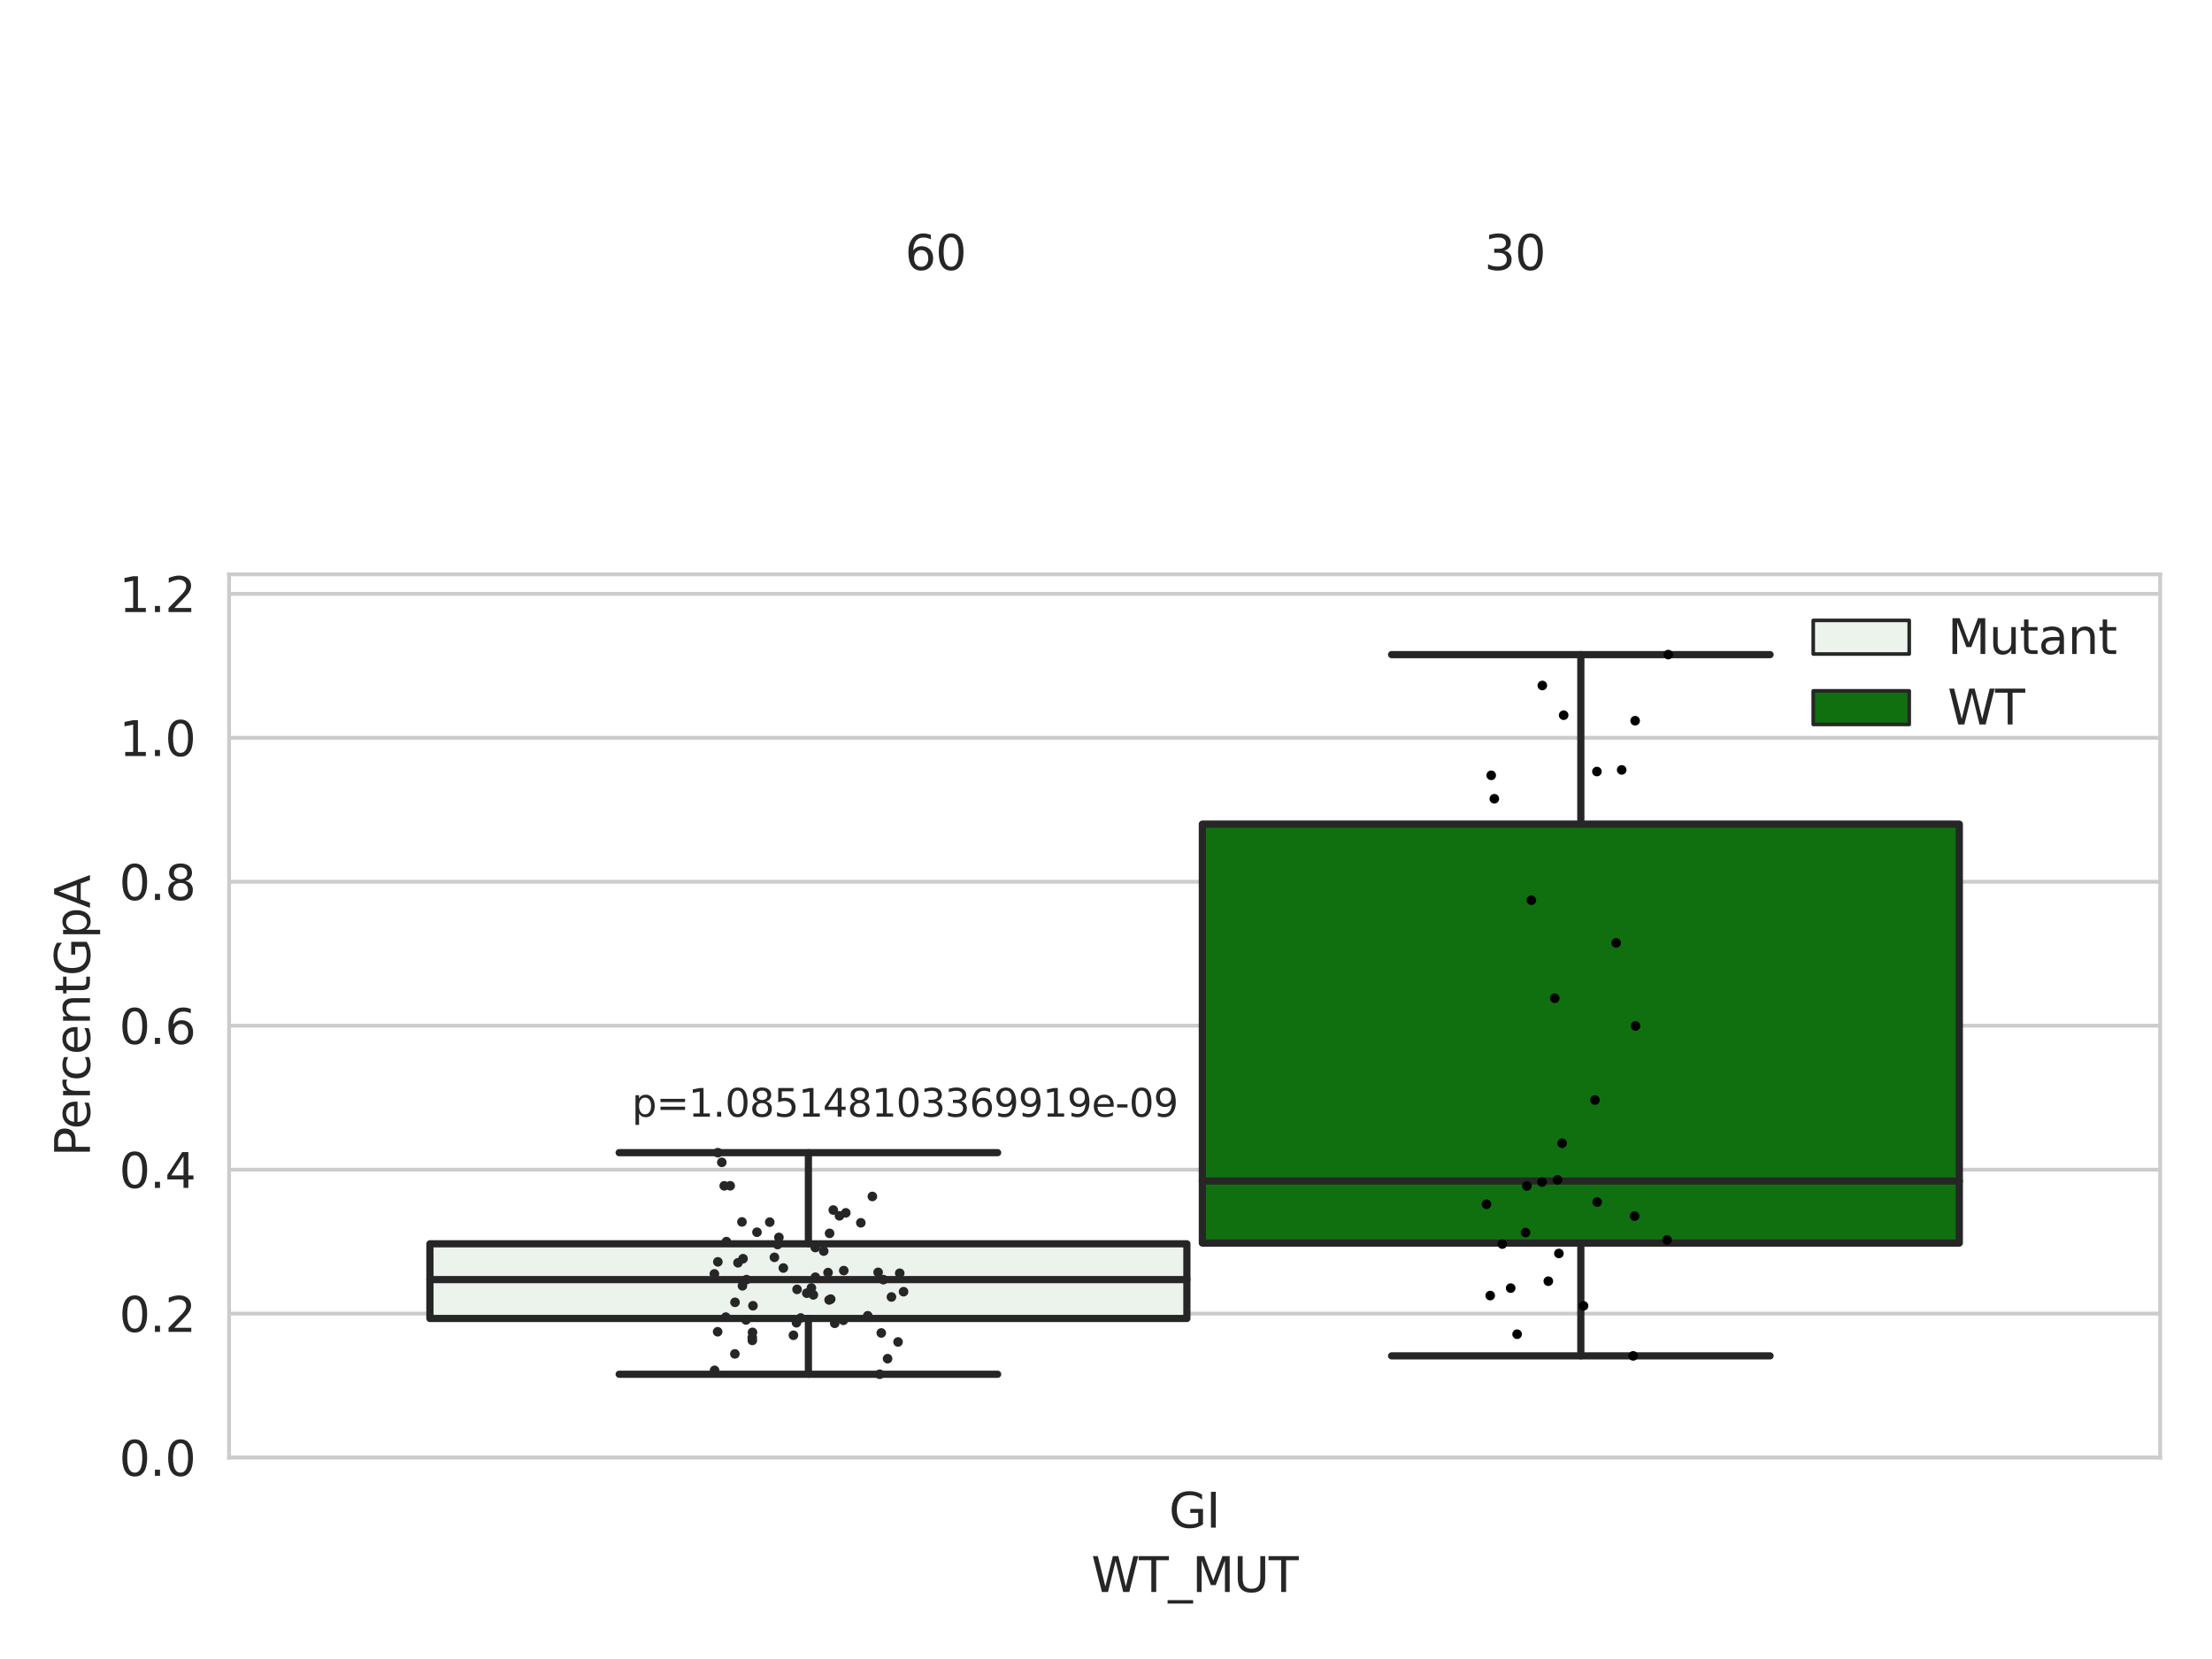 <?xml version="1.0" encoding="utf-8" standalone="no"?>
<!DOCTYPE svg PUBLIC "-//W3C//DTD SVG 1.1//EN"
  "http://www.w3.org/Graphics/SVG/1.1/DTD/svg11.dtd">
<svg xmlns:xlink="http://www.w3.org/1999/xlink" width="460.8pt" height="345.6pt" viewBox="0 0 460.8 345.6" xmlns="http://www.w3.org/2000/svg" version="1.1">
 <defs>
  <style type="text/css">*{stroke-linejoin: round; stroke-linecap: butt}</style>
 </defs>
 <g id="figure_1">
  <g id="patch_1">
   <path d="M 0 345.6 
L 460.8 345.6 
L 460.8 0 
L 0 0 
z
" style="fill: #ffffff"/>
  </g>
  <g id="axes_1">
   <g id="patch_2">
    <path d="M 47.72 303.64 
L 450 303.64 
L 450 119.64 
L 47.72 119.64 
z
" style="fill: #ffffff"/>
   </g>
   <g id="matplotlib.axis_1">
    <g id="xtick_1">
     <g id="text_1">
      <!-- GI -->
      <g style="fill: #262626" transform="translate(243.511 318.238) scale(0.1 -0.1)">
       <defs>
        <path id="DejaVuSans-47" d="M 3809 666 
L 3809 1919 
L 2778 1919 
L 2778 2438 
L 4434 2438 
L 4434 434 
Q 4069 175 3628 42 
Q 3188 -91 2688 -91 
Q 1594 -91 976 548 
Q 359 1188 359 2328 
Q 359 3472 976 4111 
Q 1594 4750 2688 4750 
Q 3144 4750 3555 4637 
Q 3966 4525 4313 4306 
L 4313 3634 
Q 3963 3931 3569 4081 
Q 3175 4231 2741 4231 
Q 1884 4231 1454 3753 
Q 1025 3275 1025 2328 
Q 1025 1384 1454 906 
Q 1884 428 2741 428 
Q 3075 428 3337 486 
Q 3600 544 3809 666 
z
" transform="scale(0.016)"/>
        <path id="DejaVuSans-49" d="M 628 4666 
L 1259 4666 
L 1259 0 
L 628 0 
L 628 4666 
z
" transform="scale(0.016)"/>
       </defs>
       <use xlink:href="#DejaVuSans-47"/>
       <use xlink:href="#DejaVuSans-49" x="77.49"/>
      </g>
     </g>
    </g>
    <g id="text_2">
     <!-- WT_MUT -->
     <g style="fill: #262626" transform="translate(227.335 331.638) scale(0.1 -0.1)">
      <defs>
       <path id="DejaVuSans-57" d="M 213 4666 
L 850 4666 
L 1831 722 
L 2809 4666 
L 3519 4666 
L 4500 722 
L 5478 4666 
L 6119 4666 
L 4947 0 
L 4153 0 
L 3169 4050 
L 2175 0 
L 1381 0 
L 213 4666 
z
" transform="scale(0.016)"/>
       <path id="DejaVuSans-54" d="M -19 4666 
L 3928 4666 
L 3928 4134 
L 2272 4134 
L 2272 0 
L 1638 0 
L 1638 4134 
L -19 4134 
L -19 4666 
z
" transform="scale(0.016)"/>
       <path id="DejaVuSans-5f" d="M 3263 -1063 
L 3263 -1509 
L -63 -1509 
L -63 -1063 
L 3263 -1063 
z
" transform="scale(0.016)"/>
       <path id="DejaVuSans-4d" d="M 628 4666 
L 1569 4666 
L 2759 1491 
L 3956 4666 
L 4897 4666 
L 4897 0 
L 4281 0 
L 4281 4097 
L 3078 897 
L 2444 897 
L 1241 4097 
L 1241 0 
L 628 0 
L 628 4666 
z
" transform="scale(0.016)"/>
       <path id="DejaVuSans-55" d="M 556 4666 
L 1191 4666 
L 1191 1831 
Q 1191 1081 1462 751 
Q 1734 422 2344 422 
Q 2950 422 3222 751 
Q 3494 1081 3494 1831 
L 3494 4666 
L 4128 4666 
L 4128 1753 
Q 4128 841 3676 375 
Q 3225 -91 2344 -91 
Q 1459 -91 1007 375 
Q 556 841 556 1753 
L 556 4666 
z
" transform="scale(0.016)"/>
      </defs>
      <use xlink:href="#DejaVuSans-57"/>
      <use xlink:href="#DejaVuSans-54" x="98.877"/>
      <use xlink:href="#DejaVuSans-5f" x="159.961"/>
      <use xlink:href="#DejaVuSans-4d" x="209.961"/>
      <use xlink:href="#DejaVuSans-55" x="296.24"/>
      <use xlink:href="#DejaVuSans-54" x="369.434"/>
     </g>
    </g>
   </g>
   <g id="matplotlib.axis_2">
    <g id="ytick_1">
     <g id="line2d_1">
      <path d="M 47.72 303.64 
L 450 303.64 
" clip-path="url(#p5e0daf6378)" style="fill: none; stroke: #cccccc; stroke-width: 0.8; stroke-linecap: round"/>
     </g>
     <g id="text_3">
      <!-- 0.0 -->
      <g style="fill: #262626" transform="translate(24.817 307.439) scale(0.1 -0.1)">
       <defs>
        <path id="DejaVuSans-30" d="M 2034 4250 
Q 1547 4250 1301 3770 
Q 1056 3291 1056 2328 
Q 1056 1369 1301 889 
Q 1547 409 2034 409 
Q 2525 409 2770 889 
Q 3016 1369 3016 2328 
Q 3016 3291 2770 3770 
Q 2525 4250 2034 4250 
z
M 2034 4750 
Q 2819 4750 3233 4129 
Q 3647 3509 3647 2328 
Q 3647 1150 3233 529 
Q 2819 -91 2034 -91 
Q 1250 -91 836 529 
Q 422 1150 422 2328 
Q 422 3509 836 4129 
Q 1250 4750 2034 4750 
z
" transform="scale(0.016)"/>
        <path id="DejaVuSans-2e" d="M 684 794 
L 1344 794 
L 1344 0 
L 684 0 
L 684 794 
z
" transform="scale(0.016)"/>
       </defs>
       <use xlink:href="#DejaVuSans-30"/>
       <use xlink:href="#DejaVuSans-2e" x="63.623"/>
       <use xlink:href="#DejaVuSans-30" x="95.41"/>
      </g>
     </g>
    </g>
    <g id="ytick_2">
     <g id="line2d_2">
      <path d="M 47.72 273.651 
L 450 273.651 
" clip-path="url(#p5e0daf6378)" style="fill: none; stroke: #cccccc; stroke-width: 0.8; stroke-linecap: round"/>
     </g>
     <g id="text_4">
      <!-- 0.2 -->
      <g style="fill: #262626" transform="translate(24.817 277.45) scale(0.1 -0.1)">
       <defs>
        <path id="DejaVuSans-32" d="M 1228 531 
L 3431 531 
L 3431 0 
L 469 0 
L 469 531 
Q 828 903 1448 1529 
Q 2069 2156 2228 2338 
Q 2531 2678 2651 2914 
Q 2772 3150 2772 3378 
Q 2772 3750 2511 3984 
Q 2250 4219 1831 4219 
Q 1534 4219 1204 4116 
Q 875 4013 500 3803 
L 500 4441 
Q 881 4594 1212 4672 
Q 1544 4750 1819 4750 
Q 2544 4750 2975 4387 
Q 3406 4025 3406 3419 
Q 3406 3131 3298 2873 
Q 3191 2616 2906 2266 
Q 2828 2175 2409 1742 
Q 1991 1309 1228 531 
z
" transform="scale(0.016)"/>
       </defs>
       <use xlink:href="#DejaVuSans-30"/>
       <use xlink:href="#DejaVuSans-2e" x="63.623"/>
       <use xlink:href="#DejaVuSans-32" x="95.41"/>
      </g>
     </g>
    </g>
    <g id="ytick_3">
     <g id="line2d_3">
      <path d="M 47.72 243.662 
L 450 243.662 
" clip-path="url(#p5e0daf6378)" style="fill: none; stroke: #cccccc; stroke-width: 0.8; stroke-linecap: round"/>
     </g>
     <g id="text_5">
      <!-- 0.4 -->
      <g style="fill: #262626" transform="translate(24.817 247.461) scale(0.1 -0.1)">
       <defs>
        <path id="DejaVuSans-34" d="M 2419 4116 
L 825 1625 
L 2419 1625 
L 2419 4116 
z
M 2253 4666 
L 3047 4666 
L 3047 1625 
L 3713 1625 
L 3713 1100 
L 3047 1100 
L 3047 0 
L 2419 0 
L 2419 1100 
L 313 1100 
L 313 1709 
L 2253 4666 
z
" transform="scale(0.016)"/>
       </defs>
       <use xlink:href="#DejaVuSans-30"/>
       <use xlink:href="#DejaVuSans-2e" x="63.623"/>
       <use xlink:href="#DejaVuSans-34" x="95.41"/>
      </g>
     </g>
    </g>
    <g id="ytick_4">
     <g id="line2d_4">
      <path d="M 47.72 213.672 
L 450 213.672 
" clip-path="url(#p5e0daf6378)" style="fill: none; stroke: #cccccc; stroke-width: 0.8; stroke-linecap: round"/>
     </g>
     <g id="text_6">
      <!-- 0.6 -->
      <g style="fill: #262626" transform="translate(24.817 217.472) scale(0.1 -0.1)">
       <defs>
        <path id="DejaVuSans-36" d="M 2113 2584 
Q 1688 2584 1439 2293 
Q 1191 2003 1191 1497 
Q 1191 994 1439 701 
Q 1688 409 2113 409 
Q 2538 409 2786 701 
Q 3034 994 3034 1497 
Q 3034 2003 2786 2293 
Q 2538 2584 2113 2584 
z
M 3366 4563 
L 3366 3988 
Q 3128 4100 2886 4159 
Q 2644 4219 2406 4219 
Q 1781 4219 1451 3797 
Q 1122 3375 1075 2522 
Q 1259 2794 1537 2939 
Q 1816 3084 2150 3084 
Q 2853 3084 3261 2657 
Q 3669 2231 3669 1497 
Q 3669 778 3244 343 
Q 2819 -91 2113 -91 
Q 1303 -91 875 529 
Q 447 1150 447 2328 
Q 447 3434 972 4092 
Q 1497 4750 2381 4750 
Q 2619 4750 2861 4703 
Q 3103 4656 3366 4563 
z
" transform="scale(0.016)"/>
       </defs>
       <use xlink:href="#DejaVuSans-30"/>
       <use xlink:href="#DejaVuSans-2e" x="63.623"/>
       <use xlink:href="#DejaVuSans-36" x="95.41"/>
      </g>
     </g>
    </g>
    <g id="ytick_5">
     <g id="line2d_5">
      <path d="M 47.72 183.683 
L 450 183.683 
" clip-path="url(#p5e0daf6378)" style="fill: none; stroke: #cccccc; stroke-width: 0.8; stroke-linecap: round"/>
     </g>
     <g id="text_7">
      <!-- 0.8 -->
      <g style="fill: #262626" transform="translate(24.817 187.482) scale(0.1 -0.1)">
       <defs>
        <path id="DejaVuSans-38" d="M 2034 2216 
Q 1584 2216 1326 1975 
Q 1069 1734 1069 1313 
Q 1069 891 1326 650 
Q 1584 409 2034 409 
Q 2484 409 2743 651 
Q 3003 894 3003 1313 
Q 3003 1734 2745 1975 
Q 2488 2216 2034 2216 
z
M 1403 2484 
Q 997 2584 770 2862 
Q 544 3141 544 3541 
Q 544 4100 942 4425 
Q 1341 4750 2034 4750 
Q 2731 4750 3128 4425 
Q 3525 4100 3525 3541 
Q 3525 3141 3298 2862 
Q 3072 2584 2669 2484 
Q 3125 2378 3379 2068 
Q 3634 1759 3634 1313 
Q 3634 634 3220 271 
Q 2806 -91 2034 -91 
Q 1263 -91 848 271 
Q 434 634 434 1313 
Q 434 1759 690 2068 
Q 947 2378 1403 2484 
z
M 1172 3481 
Q 1172 3119 1398 2916 
Q 1625 2713 2034 2713 
Q 2441 2713 2670 2916 
Q 2900 3119 2900 3481 
Q 2900 3844 2670 4047 
Q 2441 4250 2034 4250 
Q 1625 4250 1398 4047 
Q 1172 3844 1172 3481 
z
" transform="scale(0.016)"/>
       </defs>
       <use xlink:href="#DejaVuSans-30"/>
       <use xlink:href="#DejaVuSans-2e" x="63.623"/>
       <use xlink:href="#DejaVuSans-38" x="95.41"/>
      </g>
     </g>
    </g>
    <g id="ytick_6">
     <g id="line2d_6">
      <path d="M 47.72 153.694 
L 450 153.694 
" clip-path="url(#p5e0daf6378)" style="fill: none; stroke: #cccccc; stroke-width: 0.8; stroke-linecap: round"/>
     </g>
     <g id="text_8">
      <!-- 1.0 -->
      <g style="fill: #262626" transform="translate(24.817 157.493) scale(0.1 -0.1)">
       <defs>
        <path id="DejaVuSans-31" d="M 794 531 
L 1825 531 
L 1825 4091 
L 703 3866 
L 703 4441 
L 1819 4666 
L 2450 4666 
L 2450 531 
L 3481 531 
L 3481 0 
L 794 0 
L 794 531 
z
" transform="scale(0.016)"/>
       </defs>
       <use xlink:href="#DejaVuSans-31"/>
       <use xlink:href="#DejaVuSans-2e" x="63.623"/>
       <use xlink:href="#DejaVuSans-30" x="95.41"/>
      </g>
     </g>
    </g>
    <g id="ytick_7">
     <g id="line2d_7">
      <path d="M 47.72 123.705 
L 450 123.705 
" clip-path="url(#p5e0daf6378)" style="fill: none; stroke: #cccccc; stroke-width: 0.8; stroke-linecap: round"/>
     </g>
     <g id="text_9">
      <!-- 1.2 -->
      <g style="fill: #262626" transform="translate(24.817 127.504) scale(0.1 -0.1)">
       <use xlink:href="#DejaVuSans-31"/>
       <use xlink:href="#DejaVuSans-2e" x="63.623"/>
       <use xlink:href="#DejaVuSans-32" x="95.41"/>
      </g>
     </g>
    </g>
    <g id="text_10">
     <!-- PercentGpA -->
     <g style="fill: #262626" transform="translate(18.737 240.917) rotate(-90) scale(0.1 -0.1)">
      <defs>
       <path id="DejaVuSans-50" d="M 1259 4147 
L 1259 2394 
L 2053 2394 
Q 2494 2394 2734 2622 
Q 2975 2850 2975 3272 
Q 2975 3691 2734 3919 
Q 2494 4147 2053 4147 
L 1259 4147 
z
M 628 4666 
L 2053 4666 
Q 2838 4666 3239 4311 
Q 3641 3956 3641 3272 
Q 3641 2581 3239 2228 
Q 2838 1875 2053 1875 
L 1259 1875 
L 1259 0 
L 628 0 
L 628 4666 
z
" transform="scale(0.016)"/>
       <path id="DejaVuSans-65" d="M 3597 1894 
L 3597 1613 
L 953 1613 
Q 991 1019 1311 708 
Q 1631 397 2203 397 
Q 2534 397 2845 478 
Q 3156 559 3463 722 
L 3463 178 
Q 3153 47 2828 -22 
Q 2503 -91 2169 -91 
Q 1331 -91 842 396 
Q 353 884 353 1716 
Q 353 2575 817 3079 
Q 1281 3584 2069 3584 
Q 2775 3584 3186 3129 
Q 3597 2675 3597 1894 
z
M 3022 2063 
Q 3016 2534 2758 2815 
Q 2500 3097 2075 3097 
Q 1594 3097 1305 2825 
Q 1016 2553 972 2059 
L 3022 2063 
z
" transform="scale(0.016)"/>
       <path id="DejaVuSans-72" d="M 2631 2963 
Q 2534 3019 2420 3045 
Q 2306 3072 2169 3072 
Q 1681 3072 1420 2755 
Q 1159 2438 1159 1844 
L 1159 0 
L 581 0 
L 581 3500 
L 1159 3500 
L 1159 2956 
Q 1341 3275 1631 3429 
Q 1922 3584 2338 3584 
Q 2397 3584 2469 3576 
Q 2541 3569 2628 3553 
L 2631 2963 
z
" transform="scale(0.016)"/>
       <path id="DejaVuSans-63" d="M 3122 3366 
L 3122 2828 
Q 2878 2963 2633 3030 
Q 2388 3097 2138 3097 
Q 1578 3097 1268 2742 
Q 959 2388 959 1747 
Q 959 1106 1268 751 
Q 1578 397 2138 397 
Q 2388 397 2633 464 
Q 2878 531 3122 666 
L 3122 134 
Q 2881 22 2623 -34 
Q 2366 -91 2075 -91 
Q 1284 -91 818 406 
Q 353 903 353 1747 
Q 353 2603 823 3093 
Q 1294 3584 2113 3584 
Q 2378 3584 2631 3529 
Q 2884 3475 3122 3366 
z
" transform="scale(0.016)"/>
       <path id="DejaVuSans-6e" d="M 3513 2113 
L 3513 0 
L 2938 0 
L 2938 2094 
Q 2938 2591 2744 2837 
Q 2550 3084 2163 3084 
Q 1697 3084 1428 2787 
Q 1159 2491 1159 1978 
L 1159 0 
L 581 0 
L 581 3500 
L 1159 3500 
L 1159 2956 
Q 1366 3272 1645 3428 
Q 1925 3584 2291 3584 
Q 2894 3584 3203 3211 
Q 3513 2838 3513 2113 
z
" transform="scale(0.016)"/>
       <path id="DejaVuSans-74" d="M 1172 4494 
L 1172 3500 
L 2356 3500 
L 2356 3053 
L 1172 3053 
L 1172 1153 
Q 1172 725 1289 603 
Q 1406 481 1766 481 
L 2356 481 
L 2356 0 
L 1766 0 
Q 1100 0 847 248 
Q 594 497 594 1153 
L 594 3053 
L 172 3053 
L 172 3500 
L 594 3500 
L 594 4494 
L 1172 4494 
z
" transform="scale(0.016)"/>
       <path id="DejaVuSans-70" d="M 1159 525 
L 1159 -1331 
L 581 -1331 
L 581 3500 
L 1159 3500 
L 1159 2969 
Q 1341 3281 1617 3432 
Q 1894 3584 2278 3584 
Q 2916 3584 3314 3078 
Q 3713 2572 3713 1747 
Q 3713 922 3314 415 
Q 2916 -91 2278 -91 
Q 1894 -91 1617 61 
Q 1341 213 1159 525 
z
M 3116 1747 
Q 3116 2381 2855 2742 
Q 2594 3103 2138 3103 
Q 1681 3103 1420 2742 
Q 1159 2381 1159 1747 
Q 1159 1113 1420 752 
Q 1681 391 2138 391 
Q 2594 391 2855 752 
Q 3116 1113 3116 1747 
z
" transform="scale(0.016)"/>
       <path id="DejaVuSans-41" d="M 2188 4044 
L 1331 1722 
L 3047 1722 
L 2188 4044 
z
M 1831 4666 
L 2547 4666 
L 4325 0 
L 3669 0 
L 3244 1197 
L 1141 1197 
L 716 0 
L 50 0 
L 1831 4666 
z
" transform="scale(0.016)"/>
      </defs>
      <use xlink:href="#DejaVuSans-50"/>
      <use xlink:href="#DejaVuSans-65" x="56.678"/>
      <use xlink:href="#DejaVuSans-72" x="118.201"/>
      <use xlink:href="#DejaVuSans-63" x="157.064"/>
      <use xlink:href="#DejaVuSans-65" x="212.045"/>
      <use xlink:href="#DejaVuSans-6e" x="273.568"/>
      <use xlink:href="#DejaVuSans-74" x="336.947"/>
      <use xlink:href="#DejaVuSans-47" x="376.156"/>
      <use xlink:href="#DejaVuSans-70" x="453.646"/>
      <use xlink:href="#DejaVuSans-41" x="517.123"/>
     </g>
    </g>
   </g>
   <g id="patch_3">
    <path d="M 89.557 274.662 
L 247.251 274.662 
L 247.251 259.108 
L 89.557 259.108 
L 89.557 274.662 
z
" clip-path="url(#p5e0daf6378)" style="fill: #ecf2ec; stroke: #262626; stroke-width: 1.5; stroke-linejoin: miter"/>
   </g>
   <g id="patch_4">
    <path d="M 250.469 258.953 
L 408.163 258.953 
L 408.163 171.681 
L 250.469 171.681 
L 250.469 258.953 
z
" clip-path="url(#p5e0daf6378)" style="fill: #107010; stroke: #262626; stroke-width: 1.5; stroke-linejoin: miter"/>
   </g>
   <g id="patch_5">
    <path d="M 248.86 303.64 
L 248.86 303.64 
L 248.86 303.64 
L 248.86 303.64 
z
" clip-path="url(#p5e0daf6378)" style="fill: #ecf2ec; stroke: #262626; stroke-width: 0.75; stroke-linejoin: miter"/>
   </g>
   <g id="patch_6">
    <path d="M 248.86 303.64 
L 248.86 303.64 
L 248.86 303.64 
L 248.86 303.64 
z
" clip-path="url(#p5e0daf6378)" style="fill: #107010; stroke: #262626; stroke-width: 0.75; stroke-linejoin: miter"/>
   </g>
   <g id="PathCollection_1"/>
   <g id="PathCollection_2"/>
   <g id="line2d_8">
    <path d="M 168.404 274.662 
L 168.404 286.281 
" clip-path="url(#p5e0daf6378)" style="fill: none; stroke: #262626; stroke-width: 1.5; stroke-linecap: round"/>
   </g>
   <g id="line2d_9">
    <path d="M 168.404 259.108 
L 168.404 240.125 
" clip-path="url(#p5e0daf6378)" style="fill: none; stroke: #262626; stroke-width: 1.5; stroke-linecap: round"/>
   </g>
   <g id="line2d_10">
    <path d="M 128.981 286.281 
L 207.827 286.281 
" clip-path="url(#p5e0daf6378)" style="fill: none; stroke: #262626; stroke-width: 1.5; stroke-linecap: round"/>
   </g>
   <g id="line2d_11">
    <path d="M 128.981 240.125 
L 207.827 240.125 
" clip-path="url(#p5e0daf6378)" style="fill: none; stroke: #262626; stroke-width: 1.5; stroke-linecap: round"/>
   </g>
   <g id="line2d_12"/>
   <g id="line2d_13">
    <path d="M 329.316 258.953 
L 329.316 282.453 
" clip-path="url(#p5e0daf6378)" style="fill: none; stroke: #262626; stroke-width: 1.5; stroke-linecap: round"/>
   </g>
   <g id="line2d_14">
    <path d="M 329.316 171.681 
L 329.316 136.367 
" clip-path="url(#p5e0daf6378)" style="fill: none; stroke: #262626; stroke-width: 1.5; stroke-linecap: round"/>
   </g>
   <g id="line2d_15">
    <path d="M 289.893 282.453 
L 368.739 282.453 
" clip-path="url(#p5e0daf6378)" style="fill: none; stroke: #262626; stroke-width: 1.5; stroke-linecap: round"/>
   </g>
   <g id="line2d_16">
    <path d="M 289.893 136.367 
L 368.739 136.367 
" clip-path="url(#p5e0daf6378)" style="fill: none; stroke: #262626; stroke-width: 1.5; stroke-linecap: round"/>
   </g>
   <g id="line2d_17"/>
   <g id="line2d_18">
    <path d="M 89.557 266.568 
L 247.251 266.568 
" clip-path="url(#p5e0daf6378)" style="fill: none; stroke: #262626; stroke-width: 1.5; stroke-linecap: round"/>
   </g>
   <g id="line2d_19">
    <path d="M 250.469 246.013 
L 408.163 246.013 
" clip-path="url(#p5e0daf6378)" style="fill: none; stroke: #262626; stroke-width: 1.5; stroke-linecap: round"/>
   </g>
   <g id="patch_7">
    <path d="M 47.72 303.64 
L 47.72 119.64 
" style="fill: none; stroke: #cccccc; stroke-width: 0.8; stroke-linejoin: miter; stroke-linecap: square"/>
   </g>
   <g id="patch_8">
    <path d="M 450 303.64 
L 450 119.64 
" style="fill: none; stroke: #cccccc; stroke-width: 0.8; stroke-linejoin: miter; stroke-linecap: square"/>
   </g>
   <g id="patch_9">
    <path d="M 47.72 303.64 
L 450 303.64 
" style="fill: none; stroke: #cccccc; stroke-width: 0.8; stroke-linejoin: miter; stroke-linecap: square"/>
   </g>
   <g id="patch_10">
    <path d="M 47.72 119.64 
L 450 119.64 
" style="fill: none; stroke: #cccccc; stroke-width: 0.8; stroke-linejoin: miter; stroke-linecap: square"/>
   </g>
   <g id="PathCollection_3">
    <defs>
     <path id="C0_0_545a699ce5" d="M 0 1 
C 0.265 1 0.52 0.895 0.707 0.707 
C 0.895 0.52 1 0.265 1 -0 
C 1 -0.265 0.895 -0.52 0.707 -0.707 
C 0.52 -0.895 0.265 -1 0 -1 
C -0.265 -1 -0.52 -0.895 -0.707 -0.707 
C -0.895 -0.52 -1 -0.265 -1 0 
C -1 0.265 -0.895 0.52 -0.707 0.707 
C -0.52 0.895 -0.265 1 0 1 
z
"/>
    </defs>
    <g clip-path="url(#p5e0daf6378)">
     <use xlink:href="#C0_0_545a699ce5" x="151.199" y="274.379" style="fill: #262626"/>
    </g>
    <g clip-path="url(#p5e0daf6378)">
     <use xlink:href="#C0_0_545a699ce5" x="163.186" y="264.151" style="fill: #262626"/>
    </g>
    <g clip-path="url(#p5e0daf6378)">
     <use xlink:href="#C0_0_545a699ce5" x="175.693" y="275.048" style="fill: #262626"/>
    </g>
    <g clip-path="url(#p5e0daf6378)">
     <use xlink:href="#C0_0_545a699ce5" x="168.067" y="269.395" style="fill: #262626"/>
    </g>
    <g clip-path="url(#p5e0daf6378)">
     <use xlink:href="#C0_0_545a699ce5" x="153.087" y="282.042" style="fill: #262626"/>
    </g>
    <g clip-path="url(#p5e0daf6378)">
     <use xlink:href="#C0_0_545a699ce5" x="156.728" y="279.228" style="fill: #262626"/>
    </g>
    <g clip-path="url(#p5e0daf6378)">
     <use xlink:href="#C0_0_545a699ce5" x="181.73" y="249.244" style="fill: #262626"/>
    </g>
    <g clip-path="url(#p5e0daf6378)">
     <use xlink:href="#C0_0_545a699ce5" x="173.888" y="275.67" style="fill: #262626"/>
    </g>
    <g clip-path="url(#p5e0daf6378)">
     <use xlink:href="#C0_0_545a699ce5" x="161.326" y="261.927" style="fill: #262626"/>
    </g>
    <g clip-path="url(#p5e0daf6378)">
     <use xlink:href="#C0_0_545a699ce5" x="172.722" y="270.8" style="fill: #262626"/>
    </g>
    <g clip-path="url(#p5e0daf6378)">
     <use xlink:href="#C0_0_545a699ce5" x="149.498" y="277.43" style="fill: #262626"/>
    </g>
    <g clip-path="url(#p5e0daf6378)">
     <use xlink:href="#C0_0_545a699ce5" x="169.028" y="268.303" style="fill: #262626"/>
    </g>
    <g clip-path="url(#p5e0daf6378)">
     <use xlink:href="#C0_0_545a699ce5" x="165.288" y="278.16" style="fill: #262626"/>
    </g>
    <g clip-path="url(#p5e0daf6378)">
     <use xlink:href="#C0_0_545a699ce5" x="176.198" y="252.655" style="fill: #262626"/>
    </g>
    <g clip-path="url(#p5e0daf6378)">
     <use xlink:href="#C0_0_545a699ce5" x="156.854" y="272.01" style="fill: #262626"/>
    </g>
    <g clip-path="url(#p5e0daf6378)">
     <use xlink:href="#C0_0_545a699ce5" x="166.798" y="274.559" style="fill: #262626"/>
    </g>
    <g clip-path="url(#p5e0daf6378)">
     <use xlink:href="#C0_0_545a699ce5" x="156.758" y="277.557" style="fill: #262626"/>
    </g>
    <g clip-path="url(#p5e0daf6378)">
     <use xlink:href="#C0_0_545a699ce5" x="155.505" y="266.565" style="fill: #262626"/>
    </g>
    <g clip-path="url(#p5e0daf6378)">
     <use xlink:href="#C0_0_545a699ce5" x="183.261" y="286.281" style="fill: #262626"/>
    </g>
    <g clip-path="url(#p5e0daf6378)">
     <use xlink:href="#C0_0_545a699ce5" x="149.544" y="262.867" style="fill: #262626"/>
    </g>
    <g clip-path="url(#p5e0daf6378)">
     <use xlink:href="#C0_0_545a699ce5" x="187.428" y="265.242" style="fill: #262626"/>
    </g>
    <g clip-path="url(#p5e0daf6378)">
     <use xlink:href="#C0_0_545a699ce5" x="180.763" y="274.097" style="fill: #262626"/>
    </g>
    <g clip-path="url(#p5e0daf6378)">
     <use xlink:href="#C0_0_545a699ce5" x="150.368" y="242.137" style="fill: #262626"/>
    </g>
    <g clip-path="url(#p5e0daf6378)">
     <use xlink:href="#C0_0_545a699ce5" x="169.855" y="266.069" style="fill: #262626"/>
    </g>
    <g clip-path="url(#p5e0daf6378)">
     <use xlink:href="#C0_0_545a699ce5" x="174.875" y="253.282" style="fill: #262626"/>
    </g>
    <g clip-path="url(#p5e0daf6378)">
     <use xlink:href="#C0_0_545a699ce5" x="153.116" y="271.296" style="fill: #262626"/>
    </g>
    <g clip-path="url(#p5e0daf6378)">
     <use xlink:href="#C0_0_545a699ce5" x="149.547" y="240.125" style="fill: #262626"/>
    </g>
    <g clip-path="url(#p5e0daf6378)">
     <use xlink:href="#C0_0_545a699ce5" x="154.79" y="262.212" style="fill: #262626"/>
    </g>
    <g clip-path="url(#p5e0daf6378)">
     <use xlink:href="#C0_0_545a699ce5" x="153.737" y="263.064" style="fill: #262626"/>
    </g>
    <g clip-path="url(#p5e0daf6378)">
     <use xlink:href="#C0_0_545a699ce5" x="171.596" y="260.625" style="fill: #262626"/>
    </g>
    <g clip-path="url(#p5e0daf6378)">
     <use xlink:href="#C0_0_545a699ce5" x="155.408" y="274.971" style="fill: #262626"/>
    </g>
    <g clip-path="url(#p5e0daf6378)">
     <use xlink:href="#C0_0_545a699ce5" x="156.709" y="278.621" style="fill: #262626"/>
    </g>
    <g clip-path="url(#p5e0daf6378)">
     <use xlink:href="#C0_0_545a699ce5" x="162.26" y="257.772" style="fill: #262626"/>
    </g>
    <g clip-path="url(#p5e0daf6378)">
     <use xlink:href="#C0_0_545a699ce5" x="154.667" y="267.859" style="fill: #262626"/>
    </g>
    <g clip-path="url(#p5e0daf6378)">
     <use xlink:href="#C0_0_545a699ce5" x="165.918" y="275.557" style="fill: #262626"/>
    </g>
    <g clip-path="url(#p5e0daf6378)">
     <use xlink:href="#C0_0_545a699ce5" x="185.703" y="270.182" style="fill: #262626"/>
    </g>
    <g clip-path="url(#p5e0daf6378)">
     <use xlink:href="#C0_0_545a699ce5" x="157.69" y="256.695" style="fill: #262626"/>
    </g>
    <g clip-path="url(#p5e0daf6378)">
     <use xlink:href="#C0_0_545a699ce5" x="172.819" y="256.931" style="fill: #262626"/>
    </g>
    <g clip-path="url(#p5e0daf6378)">
     <use xlink:href="#C0_0_545a699ce5" x="175.771" y="264.682" style="fill: #262626"/>
    </g>
    <g clip-path="url(#p5e0daf6378)">
     <use xlink:href="#C0_0_545a699ce5" x="148.82" y="265.373" style="fill: #262626"/>
    </g>
    <g clip-path="url(#p5e0daf6378)">
     <use xlink:href="#C0_0_545a699ce5" x="183.589" y="277.681" style="fill: #262626"/>
    </g>
    <g clip-path="url(#p5e0daf6378)">
     <use xlink:href="#C0_0_545a699ce5" x="161.988" y="259.26" style="fill: #262626"/>
    </g>
    <g clip-path="url(#p5e0daf6378)">
     <use xlink:href="#C0_0_545a699ce5" x="169.84" y="259.885" style="fill: #262626"/>
    </g>
    <g clip-path="url(#p5e0daf6378)">
     <use xlink:href="#C0_0_545a699ce5" x="151.331" y="258.653" style="fill: #262626"/>
    </g>
    <g clip-path="url(#p5e0daf6378)">
     <use xlink:href="#C0_0_545a699ce5" x="166.039" y="268.602" style="fill: #262626"/>
    </g>
    <g clip-path="url(#p5e0daf6378)">
     <use xlink:href="#C0_0_545a699ce5" x="160.354" y="254.593" style="fill: #262626"/>
    </g>
    <g clip-path="url(#p5e0daf6378)">
     <use xlink:href="#C0_0_545a699ce5" x="184.9" y="283.034" style="fill: #262626"/>
    </g>
    <g clip-path="url(#p5e0daf6378)">
     <use xlink:href="#C0_0_545a699ce5" x="173.052" y="270.632" style="fill: #262626"/>
    </g>
    <g clip-path="url(#p5e0daf6378)">
     <use xlink:href="#C0_0_545a699ce5" x="173.588" y="252.071" style="fill: #262626"/>
    </g>
    <g clip-path="url(#p5e0daf6378)">
     <use xlink:href="#C0_0_545a699ce5" x="182.932" y="265.055" style="fill: #262626"/>
    </g>
    <g clip-path="url(#p5e0daf6378)">
     <use xlink:href="#C0_0_545a699ce5" x="150.87" y="247.031" style="fill: #262626"/>
    </g>
    <g clip-path="url(#p5e0daf6378)">
     <use xlink:href="#C0_0_545a699ce5" x="154.563" y="254.549" style="fill: #262626"/>
    </g>
    <g clip-path="url(#p5e0daf6378)">
     <use xlink:href="#C0_0_545a699ce5" x="188.225" y="269.085" style="fill: #262626"/>
    </g>
    <g clip-path="url(#p5e0daf6378)">
     <use xlink:href="#C0_0_545a699ce5" x="172.495" y="265.106" style="fill: #262626"/>
    </g>
    <g clip-path="url(#p5e0daf6378)">
     <use xlink:href="#C0_0_545a699ce5" x="187.077" y="279.55" style="fill: #262626"/>
    </g>
    <g clip-path="url(#p5e0daf6378)">
     <use xlink:href="#C0_0_545a699ce5" x="152.11" y="247.021" style="fill: #262626"/>
    </g>
    <g clip-path="url(#p5e0daf6378)">
     <use xlink:href="#C0_0_545a699ce5" x="148.86" y="285.472" style="fill: #262626"/>
    </g>
    <g clip-path="url(#p5e0daf6378)">
     <use xlink:href="#C0_0_545a699ce5" x="179.326" y="254.733" style="fill: #262626"/>
    </g>
    <g clip-path="url(#p5e0daf6378)">
     <use xlink:href="#C0_0_545a699ce5" x="169.434" y="269.745" style="fill: #262626"/>
    </g>
    <g clip-path="url(#p5e0daf6378)">
     <use xlink:href="#C0_0_545a699ce5" x="184.023" y="266.572" style="fill: #262626"/>
    </g>
   </g>
   <g id="PathCollection_4">
    <defs>
     <path id="C1_0_1df37a141e" d="M 0 1 
C 0.265 1 0.52 0.895 0.707 0.707 
C 0.895 0.52 1 0.265 1 -0 
C 1 -0.265 0.895 -0.52 0.707 -0.707 
C 0.52 -0.895 0.265 -1 0 -1 
C -0.265 -1 -0.52 -0.895 -0.707 -0.707 
C -0.895 -0.52 -1 -0.265 -1 0 
C -1 0.265 -0.895 0.52 -0.707 0.707 
C -0.52 0.895 -0.265 1 0 1 
z
"/>
    </defs>
    <g clip-path="url(#p5e0daf6378)">
     <use xlink:href="#C1_0_1df37a141e" x="318.076" y="247.064"/>
    </g>
    <g clip-path="url(#p5e0daf6378)">
     <use xlink:href="#C1_0_1df37a141e" x="332.254" y="229.157"/>
    </g>
    <g clip-path="url(#p5e0daf6378)">
     <use xlink:href="#C1_0_1df37a141e" x="323.882" y="207.95"/>
    </g>
    <g clip-path="url(#p5e0daf6378)">
     <use xlink:href="#C1_0_1df37a141e" x="316.042" y="277.939"/>
    </g>
    <g clip-path="url(#p5e0daf6378)">
     <use xlink:href="#C1_0_1df37a141e" x="340.713" y="213.73"/>
    </g>
    <g clip-path="url(#p5e0daf6378)">
     <use xlink:href="#C1_0_1df37a141e" x="340.221" y="282.453"/>
    </g>
    <g clip-path="url(#p5e0daf6378)">
     <use xlink:href="#C1_0_1df37a141e" x="324.747" y="261.12"/>
    </g>
    <g clip-path="url(#p5e0daf6378)">
     <use xlink:href="#C1_0_1df37a141e" x="309.66" y="250.872"/>
    </g>
    <g clip-path="url(#p5e0daf6378)">
     <use xlink:href="#C1_0_1df37a141e" x="325.421" y="238.165"/>
    </g>
    <g clip-path="url(#p5e0daf6378)">
     <use xlink:href="#C1_0_1df37a141e" x="332.665" y="160.726"/>
    </g>
    <g clip-path="url(#p5e0daf6378)">
     <use xlink:href="#C1_0_1df37a141e" x="310.439" y="269.89"/>
    </g>
    <g clip-path="url(#p5e0daf6378)">
     <use xlink:href="#C1_0_1df37a141e" x="317.806" y="256.769"/>
    </g>
    <g clip-path="url(#p5e0daf6378)">
     <use xlink:href="#C1_0_1df37a141e" x="347.53" y="136.367"/>
    </g>
    <g clip-path="url(#p5e0daf6378)">
     <use xlink:href="#C1_0_1df37a141e" x="325.74" y="148.99"/>
    </g>
    <g clip-path="url(#p5e0daf6378)">
     <use xlink:href="#C1_0_1df37a141e" x="310.645" y="161.514"/>
    </g>
    <g clip-path="url(#p5e0daf6378)">
     <use xlink:href="#C1_0_1df37a141e" x="311.297" y="166.396"/>
    </g>
    <g clip-path="url(#p5e0daf6378)">
     <use xlink:href="#C1_0_1df37a141e" x="322.544" y="266.894"/>
    </g>
    <g clip-path="url(#p5e0daf6378)">
     <use xlink:href="#C1_0_1df37a141e" x="340.509" y="253.339"/>
    </g>
    <g clip-path="url(#p5e0daf6378)">
     <use xlink:href="#C1_0_1df37a141e" x="314.7" y="268.333"/>
    </g>
    <g clip-path="url(#p5e0daf6378)">
     <use xlink:href="#C1_0_1df37a141e" x="340.628" y="150.139"/>
    </g>
    <g clip-path="url(#p5e0daf6378)">
     <use xlink:href="#C1_0_1df37a141e" x="347.278" y="258.317"/>
    </g>
    <g clip-path="url(#p5e0daf6378)">
     <use xlink:href="#C1_0_1df37a141e" x="332.721" y="250.413"/>
    </g>
    <g clip-path="url(#p5e0daf6378)">
     <use xlink:href="#C1_0_1df37a141e" x="321.295" y="142.804"/>
    </g>
    <g clip-path="url(#p5e0daf6378)">
     <use xlink:href="#C1_0_1df37a141e" x="312.952" y="259.165"/>
    </g>
    <g clip-path="url(#p5e0daf6378)">
     <use xlink:href="#C1_0_1df37a141e" x="336.679" y="196.424"/>
    </g>
    <g clip-path="url(#p5e0daf6378)">
     <use xlink:href="#C1_0_1df37a141e" x="321.23" y="246.247"/>
    </g>
    <g clip-path="url(#p5e0daf6378)">
     <use xlink:href="#C1_0_1df37a141e" x="337.828" y="160.388"/>
    </g>
    <g clip-path="url(#p5e0daf6378)">
     <use xlink:href="#C1_0_1df37a141e" x="329.881" y="272.034"/>
    </g>
    <g clip-path="url(#p5e0daf6378)">
     <use xlink:href="#C1_0_1df37a141e" x="319.008" y="187.536"/>
    </g>
    <g clip-path="url(#p5e0daf6378)">
     <use xlink:href="#C1_0_1df37a141e" x="324.456" y="245.779"/>
    </g>
   </g>
   <g id="text_11">
    <!-- 60 -->
    <g style="fill: #262626" transform="translate(188.518 56.229) scale(0.1 -0.1)">
     <use xlink:href="#DejaVuSans-36"/>
     <use xlink:href="#DejaVuSans-30" x="63.623"/>
    </g>
   </g>
   <g id="text_12">
    <!-- p=1.085148103369919e-09 -->
    <g style="fill: #262626" transform="translate(131.641 232.627) scale(0.08 -0.08)">
     <defs>
      <path id="DejaVuSans-3d" d="M 678 2906 
L 4684 2906 
L 4684 2381 
L 678 2381 
L 678 2906 
z
M 678 1631 
L 4684 1631 
L 4684 1100 
L 678 1100 
L 678 1631 
z
" transform="scale(0.016)"/>
      <path id="DejaVuSans-35" d="M 691 4666 
L 3169 4666 
L 3169 4134 
L 1269 4134 
L 1269 2991 
Q 1406 3038 1543 3061 
Q 1681 3084 1819 3084 
Q 2600 3084 3056 2656 
Q 3513 2228 3513 1497 
Q 3513 744 3044 326 
Q 2575 -91 1722 -91 
Q 1428 -91 1123 -41 
Q 819 9 494 109 
L 494 744 
Q 775 591 1075 516 
Q 1375 441 1709 441 
Q 2250 441 2565 725 
Q 2881 1009 2881 1497 
Q 2881 1984 2565 2268 
Q 2250 2553 1709 2553 
Q 1456 2553 1204 2497 
Q 953 2441 691 2322 
L 691 4666 
z
" transform="scale(0.016)"/>
      <path id="DejaVuSans-33" d="M 2597 2516 
Q 3050 2419 3304 2112 
Q 3559 1806 3559 1356 
Q 3559 666 3084 287 
Q 2609 -91 1734 -91 
Q 1441 -91 1130 -33 
Q 819 25 488 141 
L 488 750 
Q 750 597 1062 519 
Q 1375 441 1716 441 
Q 2309 441 2620 675 
Q 2931 909 2931 1356 
Q 2931 1769 2642 2001 
Q 2353 2234 1838 2234 
L 1294 2234 
L 1294 2753 
L 1863 2753 
Q 2328 2753 2575 2939 
Q 2822 3125 2822 3475 
Q 2822 3834 2567 4026 
Q 2313 4219 1838 4219 
Q 1578 4219 1281 4162 
Q 984 4106 628 3988 
L 628 4550 
Q 988 4650 1302 4700 
Q 1616 4750 1894 4750 
Q 2613 4750 3031 4423 
Q 3450 4097 3450 3541 
Q 3450 3153 3228 2886 
Q 3006 2619 2597 2516 
z
" transform="scale(0.016)"/>
      <path id="DejaVuSans-39" d="M 703 97 
L 703 672 
Q 941 559 1184 500 
Q 1428 441 1663 441 
Q 2288 441 2617 861 
Q 2947 1281 2994 2138 
Q 2813 1869 2534 1725 
Q 2256 1581 1919 1581 
Q 1219 1581 811 2004 
Q 403 2428 403 3163 
Q 403 3881 828 4315 
Q 1253 4750 1959 4750 
Q 2769 4750 3195 4129 
Q 3622 3509 3622 2328 
Q 3622 1225 3098 567 
Q 2575 -91 1691 -91 
Q 1453 -91 1209 -44 
Q 966 3 703 97 
z
M 1959 2075 
Q 2384 2075 2632 2365 
Q 2881 2656 2881 3163 
Q 2881 3666 2632 3958 
Q 2384 4250 1959 4250 
Q 1534 4250 1286 3958 
Q 1038 3666 1038 3163 
Q 1038 2656 1286 2365 
Q 1534 2075 1959 2075 
z
" transform="scale(0.016)"/>
      <path id="DejaVuSans-2d" d="M 313 2009 
L 1997 2009 
L 1997 1497 
L 313 1497 
L 313 2009 
z
" transform="scale(0.016)"/>
     </defs>
     <use xlink:href="#DejaVuSans-70"/>
     <use xlink:href="#DejaVuSans-3d" x="63.477"/>
     <use xlink:href="#DejaVuSans-31" x="147.266"/>
     <use xlink:href="#DejaVuSans-2e" x="210.889"/>
     <use xlink:href="#DejaVuSans-30" x="242.676"/>
     <use xlink:href="#DejaVuSans-38" x="306.299"/>
     <use xlink:href="#DejaVuSans-35" x="369.922"/>
     <use xlink:href="#DejaVuSans-31" x="433.545"/>
     <use xlink:href="#DejaVuSans-34" x="497.168"/>
     <use xlink:href="#DejaVuSans-38" x="560.791"/>
     <use xlink:href="#DejaVuSans-31" x="624.414"/>
     <use xlink:href="#DejaVuSans-30" x="688.037"/>
     <use xlink:href="#DejaVuSans-33" x="751.66"/>
     <use xlink:href="#DejaVuSans-33" x="815.283"/>
     <use xlink:href="#DejaVuSans-36" x="878.906"/>
     <use xlink:href="#DejaVuSans-39" x="942.529"/>
     <use xlink:href="#DejaVuSans-39" x="1006.152"/>
     <use xlink:href="#DejaVuSans-31" x="1069.775"/>
     <use xlink:href="#DejaVuSans-39" x="1133.398"/>
     <use xlink:href="#DejaVuSans-65" x="1197.021"/>
     <use xlink:href="#DejaVuSans-2d" x="1258.545"/>
     <use xlink:href="#DejaVuSans-30" x="1294.629"/>
     <use xlink:href="#DejaVuSans-39" x="1358.252"/>
    </g>
   </g>
   <g id="text_13">
    <!-- 30 -->
    <g style="fill: #262626" transform="translate(309.202 56.229) scale(0.1 -0.1)">
     <use xlink:href="#DejaVuSans-33"/>
     <use xlink:href="#DejaVuSans-30" x="63.623"/>
    </g>
   </g>
   <g id="legend_1">
    <g id="patch_11">
     <path d="M 377.728 136.238 
L 397.728 136.238 
L 397.728 129.238 
L 377.728 129.238 
z
" style="fill: #ecf2ec; stroke: #262626; stroke-width: 0.75; stroke-linejoin: miter"/>
    </g>
    <g id="text_14">
     <!-- Mutant -->
     <g style="fill: #262626" transform="translate(405.728 136.238) scale(0.1 -0.1)">
      <defs>
       <path id="DejaVuSans-75" d="M 544 1381 
L 544 3500 
L 1119 3500 
L 1119 1403 
Q 1119 906 1312 657 
Q 1506 409 1894 409 
Q 2359 409 2629 706 
Q 2900 1003 2900 1516 
L 2900 3500 
L 3475 3500 
L 3475 0 
L 2900 0 
L 2900 538 
Q 2691 219 2414 64 
Q 2138 -91 1772 -91 
Q 1169 -91 856 284 
Q 544 659 544 1381 
z
M 1991 3584 
L 1991 3584 
z
" transform="scale(0.016)"/>
       <path id="DejaVuSans-61" d="M 2194 1759 
Q 1497 1759 1228 1600 
Q 959 1441 959 1056 
Q 959 750 1161 570 
Q 1363 391 1709 391 
Q 2188 391 2477 730 
Q 2766 1069 2766 1631 
L 2766 1759 
L 2194 1759 
z
M 3341 1997 
L 3341 0 
L 2766 0 
L 2766 531 
Q 2569 213 2275 61 
Q 1981 -91 1556 -91 
Q 1019 -91 701 211 
Q 384 513 384 1019 
Q 384 1609 779 1909 
Q 1175 2209 1959 2209 
L 2766 2209 
L 2766 2266 
Q 2766 2663 2505 2880 
Q 2244 3097 1772 3097 
Q 1472 3097 1187 3025 
Q 903 2953 641 2809 
L 641 3341 
Q 956 3463 1253 3523 
Q 1550 3584 1831 3584 
Q 2591 3584 2966 3190 
Q 3341 2797 3341 1997 
z
" transform="scale(0.016)"/>
      </defs>
      <use xlink:href="#DejaVuSans-4d"/>
      <use xlink:href="#DejaVuSans-75" x="86.279"/>
      <use xlink:href="#DejaVuSans-74" x="149.658"/>
      <use xlink:href="#DejaVuSans-61" x="188.867"/>
      <use xlink:href="#DejaVuSans-6e" x="250.146"/>
      <use xlink:href="#DejaVuSans-74" x="313.525"/>
     </g>
    </g>
    <g id="patch_12">
     <path d="M 377.728 150.917 
L 397.728 150.917 
L 397.728 143.917 
L 377.728 143.917 
z
" style="fill: #107010; stroke: #262626; stroke-width: 0.75; stroke-linejoin: miter"/>
    </g>
    <g id="text_15">
     <!-- WT -->
     <g style="fill: #262626" transform="translate(405.728 150.917) scale(0.1 -0.1)">
      <use xlink:href="#DejaVuSans-57"/>
      <use xlink:href="#DejaVuSans-54" x="98.877"/>
     </g>
    </g>
   </g>
  </g>
 </g>
 <defs>
  <clipPath id="p5e0daf6378">
   <rect x="47.72" y="119.64" width="402.28" height="184"/>
  </clipPath>
 </defs>
</svg>
